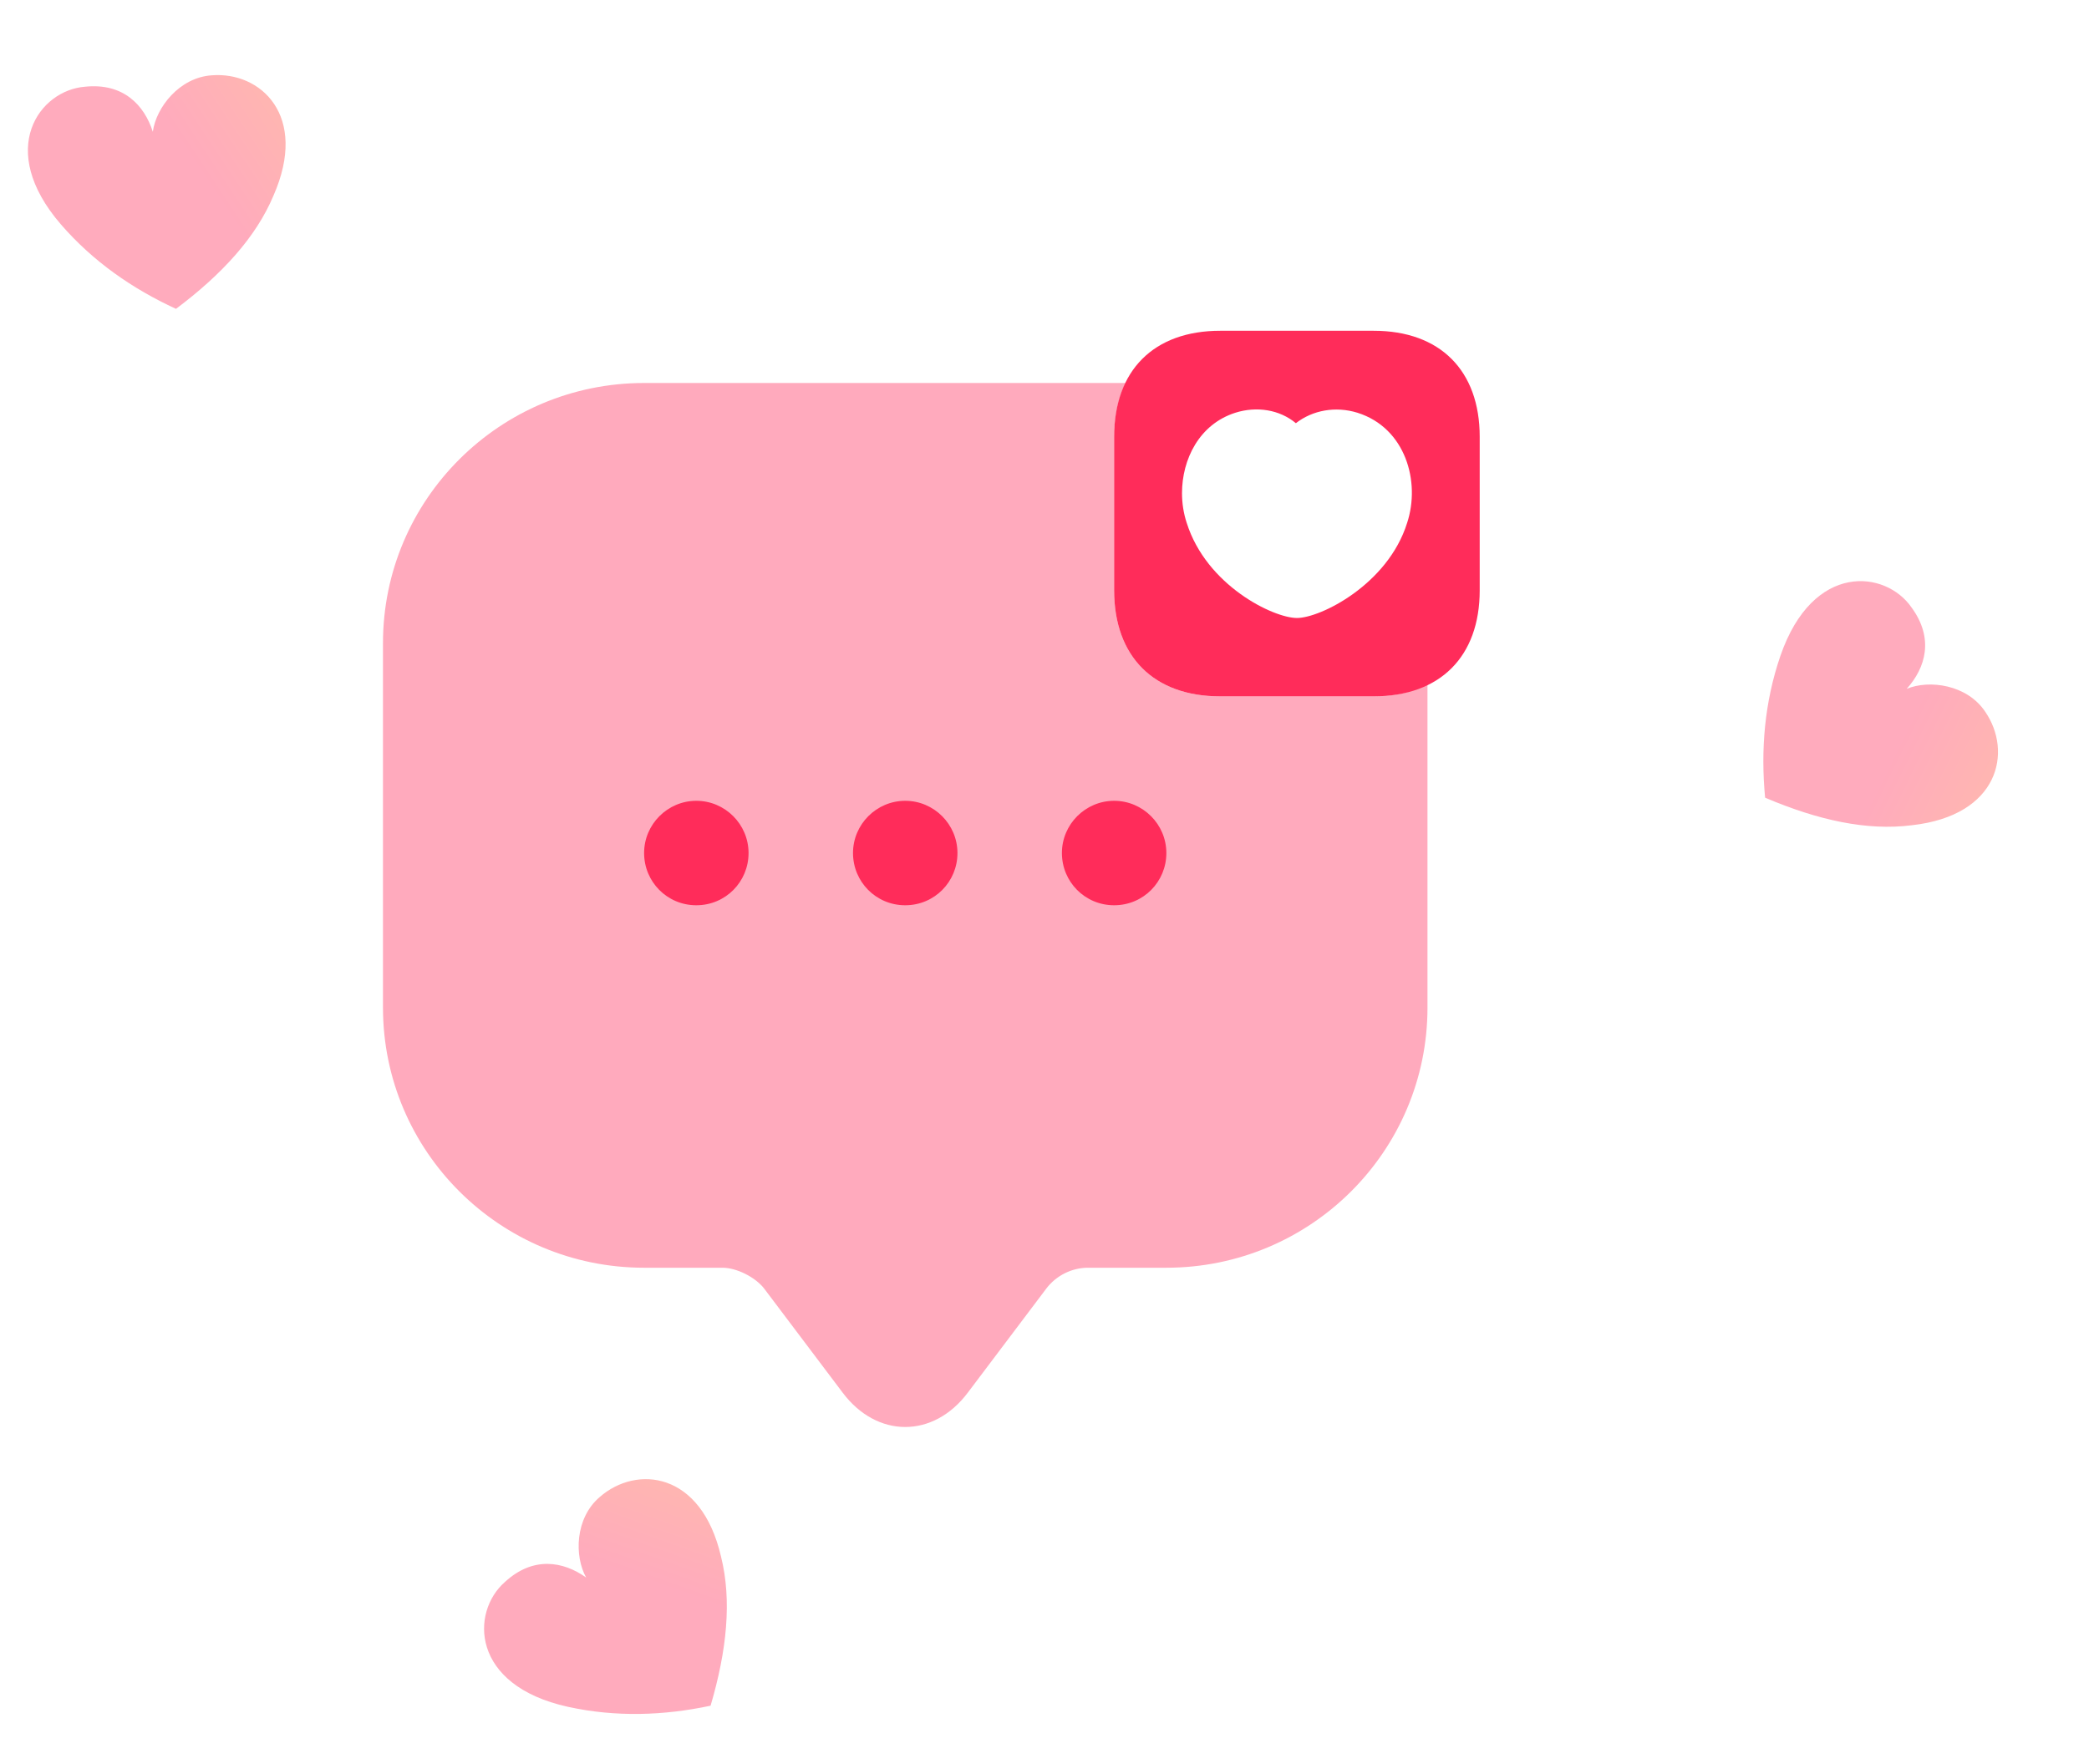 <svg width="45" height="38" viewBox="0 0 45 38" fill="none" xmlns="http://www.w3.org/2000/svg">
<path opacity="0.4" d="M42.763 15.329C42.371 14.745 41.559 14.637 41.073 14.838C41.479 14.388 41.667 13.756 41.179 13.088C40.625 12.281 39.055 12.095 38.353 14.126C38.008 15.128 37.926 16.161 38.023 17.183C39.16 17.667 40.219 17.901 41.186 17.776C43.064 17.567 43.358 16.192 42.763 15.329Z" fill="url(#paint0_linear_1_23991)"/>
<path opacity="0.4" d="M4.564 1.622C3.862 1.668 3.362 2.317 3.292 2.838C3.107 2.261 2.654 1.782 1.831 1.868C0.855 1.943 -0.093 3.208 1.312 4.834C2.006 5.635 2.858 6.224 3.791 6.653C4.78 5.911 5.514 5.113 5.891 4.214C6.652 2.484 5.609 1.54 4.564 1.622Z" fill="url(#paint1_linear_1_23991)"/>
<path opacity="0.4" d="M12.919 32.247C12.384 32.703 12.371 33.523 12.626 33.981C12.133 33.63 11.484 33.517 10.876 34.078C10.138 34.722 10.134 36.303 12.233 36.766C13.268 36.993 14.304 36.956 15.307 36.742C15.657 35.555 15.768 34.477 15.532 33.531C15.107 31.689 13.708 31.556 12.919 32.247Z" fill="url(#paint2_linear_1_23991)"/>
<path d="M29.591 7.125H26.284C24.855 7.125 24 7.98 24 9.409V12.716C24 14.145 24.855 15 26.284 15H29.591C31.02 15 31.875 14.145 31.875 12.716V9.409C31.875 7.98 31.02 7.125 29.591 7.125ZM30.311 11.265C29.895 12.592 28.444 13.312 27.938 13.312C27.431 13.312 25.991 12.615 25.564 11.265C25.496 11.062 25.462 10.838 25.462 10.624C25.462 9.893 25.834 9.139 26.61 8.891C27.071 8.745 27.566 8.824 27.915 9.116C28.275 8.835 28.77 8.745 29.242 8.891C30.277 9.217 30.604 10.376 30.311 11.265Z" fill="#FF2C5A"/>
<path opacity="0.4" d="M29.591 15H26.284C24.855 15 24 14.145 24 12.716V9.409C24 8.959 24.09 8.576 24.247 8.25H13.875C10.77 8.25 8.25 10.759 8.25 13.852V20.58V21.705C8.25 24.799 10.77 27.308 13.875 27.308H15.562C15.866 27.308 16.271 27.51 16.462 27.758L18.15 29.996C18.892 30.986 20.108 30.986 20.85 29.996L22.538 27.758C22.751 27.476 23.089 27.308 23.438 27.308H25.125C28.23 27.308 30.75 24.799 30.75 21.705V14.741C30.424 14.91 30.041 15 29.591 15Z" fill="#FF2C5A"/>
<path d="M19.5 19.5C18.87 19.5 18.375 18.994 18.375 18.375C18.375 17.756 18.881 17.25 19.5 17.25C20.119 17.25 20.625 17.756 20.625 18.375C20.625 18.994 20.13 19.5 19.5 19.5Z" fill="#FF2C5A"/>
<path d="M24 19.5C23.37 19.5 22.875 18.994 22.875 18.375C22.875 17.756 23.381 17.25 24 17.25C24.619 17.25 25.125 17.756 25.125 18.375C25.125 18.994 24.63 19.5 24 19.5Z" fill="#FF2C5A"/>
<path d="M15 19.5C14.37 19.5 13.875 18.994 13.875 18.375C13.875 17.756 14.381 17.25 15 17.25C15.619 17.25 16.125 17.756 16.125 18.375C16.125 18.994 15.63 19.5 15 19.5Z" fill="#FF2C5A"/>
<defs>
<linearGradient id="paint0_linear_1_23991" x1="43.867" y1="14.93" x2="41.877" y2="13.95" gradientUnits="userSpaceOnUse">
<stop stop-color="#FF483C"/>
<stop offset="1" stop-color="#FF2C5A"/>
</linearGradient>
<linearGradient id="paint1_linear_1_23991" x1="4.773" y1="0.467" x2="2.927" y2="1.697" gradientUnits="userSpaceOnUse">
<stop stop-color="#FF483C"/>
<stop offset="1" stop-color="#FF2C5A"/>
</linearGradient>
<linearGradient id="paint2_linear_1_23991" x1="12.396" y1="31.196" x2="11.652" y2="33.285" gradientUnits="userSpaceOnUse">
<stop stop-color="#FF483C"/>
<stop offset="1" stop-color="#FF2C5A"/>
</linearGradient>
</defs>
</svg>
